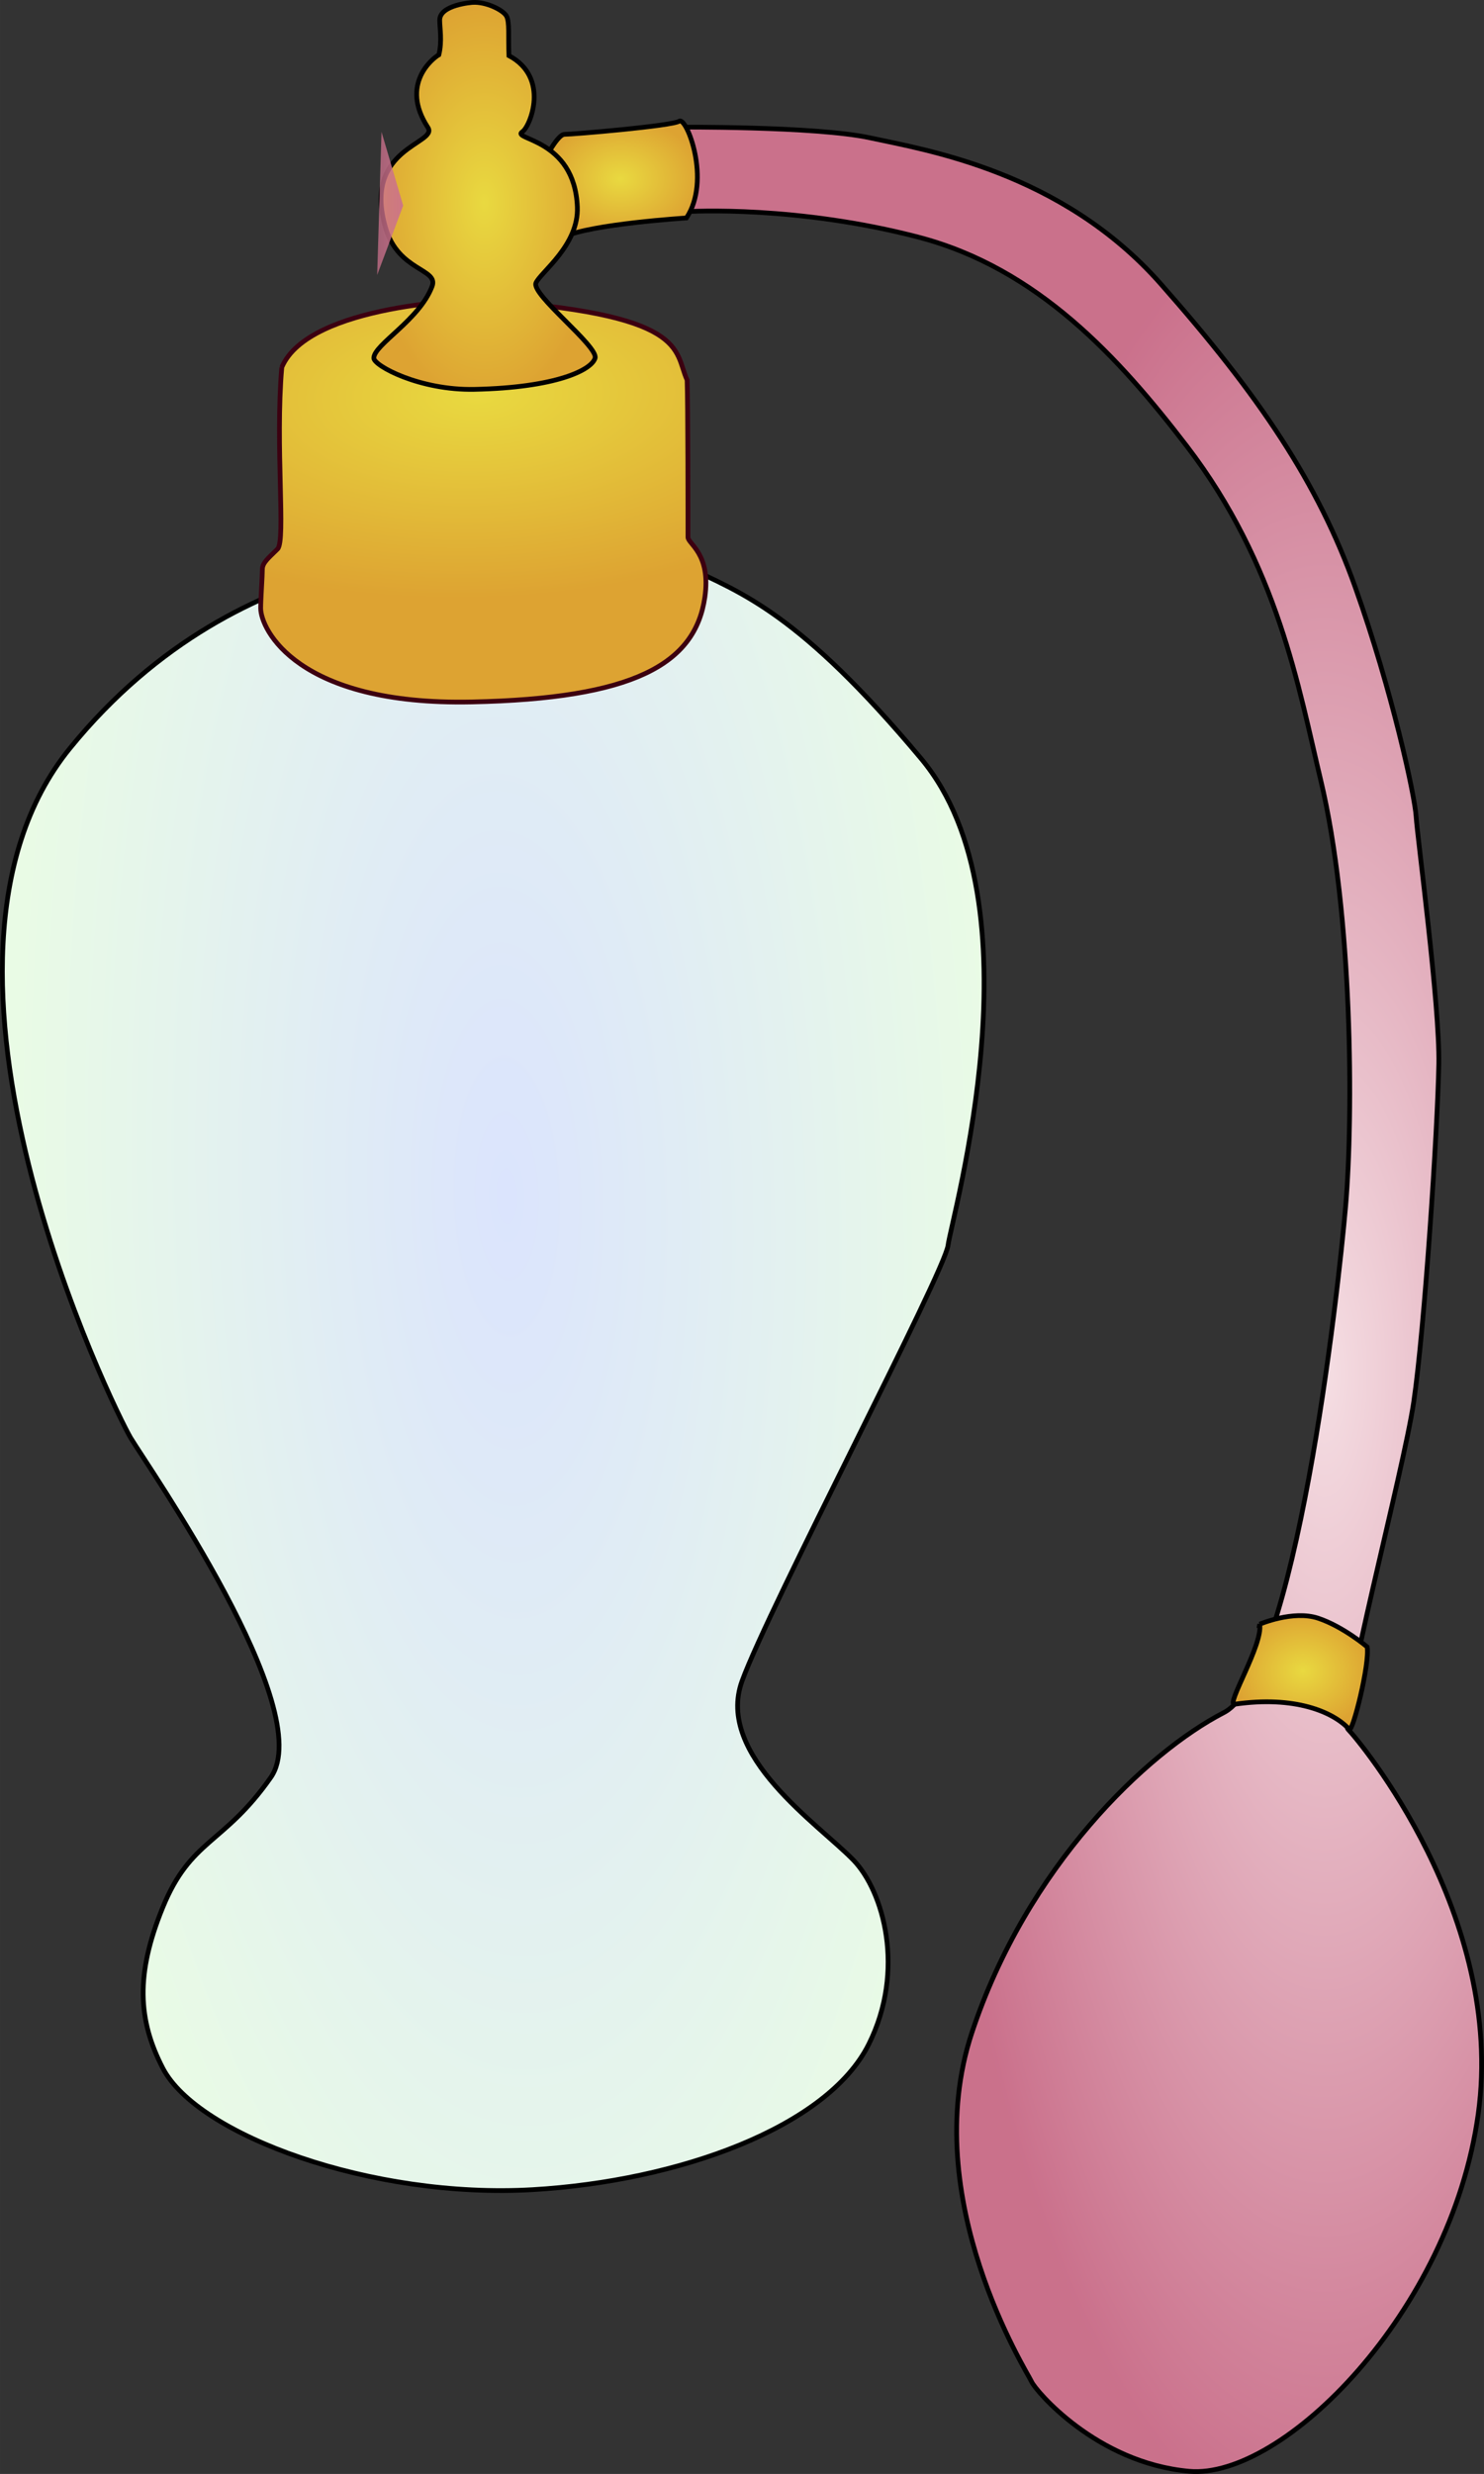 <?xml version="1.0" encoding="UTF-8" standalone="no"?>
<!-- Created with Inkscape (http://www.inkscape.org/) -->

<svg
   xmlns:dc="http://purl.org/dc/elements/1.1/"
   xmlns:cc="http://creativecommons.org/ns#"
   xmlns:rdf="http://www.w3.org/1999/02/22-rdf-syntax-ns#"
   xmlns:svg="http://www.w3.org/2000/svg"
   xmlns="http://www.w3.org/2000/svg"
   xmlns:xlink="http://www.w3.org/1999/xlink"
   xmlns:sodipodi="http://sodipodi.sourceforge.net/DTD/sodipodi-0.dtd"
   xmlns:inkscape="http://www.inkscape.org/namespaces/inkscape"
   width="34.502mm"
   height="57.493mm"
   viewBox="0 0 122.25 203.714"
   id="svg4266"
   version="1.1"
   inkscape:version="0.91 r13725"
   sodipodi:docname="perfume.svg">
  <rect x="0" y="0" width="122.25" height="203.714" fill="#333333" stroke="none"/>
  <defs
     id="defs4268">
    <linearGradient
       inkscape:collect="always"
       id="linearGradient8261">
      <stop
         id="stop8265"
         offset="0"
         style="stop-color:#cb718c;stop-opacity:0;" />
      <stop
         id="stop8263"
         offset="1"
         style="stop-color:#cb718c;stop-opacity:1;" />
    </linearGradient>
    <linearGradient
       inkscape:collect="always"
       id="linearGradient4875">
      <stop
         style="stop-color:#f5dee3;stop-opacity:1"
         offset="0"
         id="stop4877" />
      <stop
         style="stop-color:#cb718c;stop-opacity:0.996"
         offset="1"
         id="stop4879" />
    </linearGradient>
    <linearGradient
       inkscape:collect="always"
       id="linearGradient4865">
      <stop
         style="stop-color:#e9d940;stop-opacity:1"
         offset="0"
         id="stop4867" />
      <stop
         style="stop-color:#dda332;stop-opacity:1"
         offset="1"
         id="stop4869" />
    </linearGradient>
    <linearGradient
       inkscape:collect="always"
       id="linearGradient4837">
      <stop
         style="stop-color:#dbe4fd;stop-opacity:1"
         offset="0"
         id="stop4839" />
      <stop
         style="stop-color:#e9fbe5;stop-opacity:1"
         offset="1"
         id="stop4841" />
    </linearGradient>
    <radialGradient
       inkscape:collect="always"
       xlink:href="#linearGradient4837"
       id="radialGradient4849"
       cx="329.973"
       cy="424.36"
       fx="329.973"
       fy="424.36"
       r="104.298"
       gradientTransform="matrix(0.389,-0.011,0.028,1.023,125.307,-162.102)"
       gradientUnits="userSpaceOnUse" />
    <radialGradient
       inkscape:collect="always"
       xlink:href="#linearGradient4865"
       id="radialGradient4871"
       cx="325.073"
       cy="250.691"
       fx="325.073"
       fy="250.691"
       r="47.577"
       gradientTransform="matrix(0.749,-0.023,0.011,0.352,16.95,121.653)"
       gradientUnits="userSpaceOnUse" />
    <radialGradient
       inkscape:collect="always"
       xlink:href="#linearGradient4875"
       id="radialGradient4881"
       cx="503.26"
       cy="450.122"
       fx="503.26"
       fy="450.122"
       r="85.872"
       gradientTransform="matrix(0.39,0,0,1.126,136.617,-223.812)"
       gradientUnits="userSpaceOnUse" />
    <radialGradient
       inkscape:collect="always"
       xlink:href="#linearGradient4865"
       id="radialGradient4891"
       cx="498.768"
       cy="523.405"
       fx="498.768"
       fy="523.405"
       r="14.705"
       gradientTransform="matrix(0.39,0,0,0.332,136.617,133.724)"
       gradientUnits="userSpaceOnUse" />
    <radialGradient
       inkscape:collect="always"
       xlink:href="#linearGradient4865"
       id="radialGradient4901"
       cx="354.678"
       cy="207.873"
       fx="354.678"
       fy="207.873"
       r="17.098"
       gradientTransform="matrix(0.39,0,0,0.294,136.617,123.492)"
       gradientUnits="userSpaceOnUse" />
    <radialGradient
       inkscape:collect="always"
       xlink:href="#linearGradient4865"
       id="radialGradient4911"
       cx="325.838"
       cy="212.529"
       fx="325.838"
       fy="212.529"
       r="24.337"
       gradientTransform="matrix(0.39,0,0,0.683,136.617,41.425)"
       gradientUnits="userSpaceOnUse" />
    <linearGradient
       inkscape:collect="always"
       xlink:href="#linearGradient8261"
       id="linearGradient8267"
       x1="245.777"
       y1="187.395"
       x2="258.045"
       y2="187.395"
       gradientUnits="userSpaceOnUse" />
  </defs>
  <sodipodi:namedview
     id="base"
     pagecolor="#ffffff"
     bordercolor="#666666"
     borderopacity="1.0"
     inkscape:pageopacity="0.0"
     inkscape:pageshadow="2"
     inkscape:zoom="2.8"
     inkscape:cx="-16.020593"
     inkscape:cy="58.691718"
     inkscape:document-units="px"
     inkscape:current-layer="layer1"
     showgrid="false"
     inkscape:snap-global="false"
     fit-margin-top="0"
     fit-margin-left="0"
     fit-margin-right="0"
     fit-margin-bottom="0"
     inkscape:window-width="2560"
     inkscape:window-height="1315"
     inkscape:window-x="0"
     inkscape:window-y="1"
     inkscape:window-maximized="1" />
  <g
     inkscape:label="Layer 1"
     inkscape:groupmode="layer"
     id="layer1"
     transform="translate(-223.805,-169.885)">
    <g
       id="g8277">
      <path
         sodipodi:nodetypes="cssssssssssssc"
         inkscape:connector-curvature="0"
         id="path4825"
         d="m 263.505,215.651 c 0,0 -19.478,-1.948 -33.948,15.861 -14.47,17.809 3.757,54.679 5.009,56.766 1.425,2.375 15.444,22.4 11.548,27.965 -3.896,5.565 -6.583,5.031 -8.904,10.713 -2.252,5.512 -2.042,9.263 0,13.217 2.865,5.549 17.269,10.785 30.47,10.017 11.965,-0.696 24.263,-5.118 27.687,-11.965 3.061,-6.122 1.209,-12.611 -1.252,-15.165 -2.808,-2.915 -11.409,-8.626 -9.183,-14.748 2.226,-6.122 16.696,-33.67 16.974,-35.896 0.278,-2.226 7.791,-28.105 -2.226,-40.07 -10.017,-11.965 -14.748,-13.635 -19.478,-15.861 -4.73,-2.226 -16.696,-0.835 -16.696,-0.835 z"
         style="opacity:1;fill:url(#radialGradient4849);fill-opacity:1;fill-rule:evenodd;stroke:#000000;stroke-width:0.39px;stroke-linecap:butt;stroke-linejoin:miter;stroke-opacity:1" />
      <path
         sodipodi:nodetypes="cssssssccc"
         inkscape:connector-curvature="0"
         id="path4855"
         d="m 247.018,200.137 c -0.557,6.47 0.348,14.261 -0.348,14.957 -0.696,0.696 -1.252,1.113 -1.252,1.67 0,0.557 -0.139,2.491 -0.139,3.2 0,1.739 3.021,8.023 17.391,7.722 13.287,-0.278 18.403,-3.082 19.2,-8.626 0.516,-3.587 -1.391,-4.383 -1.391,-4.939 0,-1.53 0,-11.131 -0.07,-12.939 -1.113,-2.435 0.278,-5.496 -17.357,-6.609 0,0 -13.809,0.278 -16.035,5.565 z"
         style="opacity:1;fill:url(#radialGradient4871);fill-opacity:1;fill-rule:evenodd;stroke:#3c0010;stroke-width:0.39px;stroke-linecap:butt;stroke-linejoin:miter;stroke-opacity:1" />
      <path
         sodipodi:nodetypes="csssssssssssssssssc"
         inkscape:connector-curvature="0"
         id="path4873"
         d="m 279.466,180.356 c 0,0 11.511,-0.098 16.036,0.885 4.526,0.984 15.741,2.755 23.907,12.002 8.166,9.248 12.986,16.43 16.036,24.989 3.05,8.559 4.919,17.217 5.017,18.889 0.098,1.672 1.956,15.52 1.869,20.365 -0.098,5.509 -1.181,21.841 -2.066,27.842 -0.846,5.737 -6.296,26.071 -5.411,26.956 0.885,0.885 12.986,15.347 10.724,31.679 -2.263,16.331 -16.134,30.105 -23.808,29.416 -7.674,-0.689 -12.691,-6.69 -12.986,-7.379 -0.295,-0.689 -9.445,-15.052 -4.919,-28.727 4.526,-13.675 14.385,-23.073 20.758,-26.366 5.903,-3.05 9.418,-34.542 10.035,-41.714 0.637,-7.404 0.59,-24.054 -2.066,-35.122 -1.782,-7.426 -3.512,-17.661 -11.019,-27.448 -5.593,-7.292 -12.298,-14.659 -22.136,-17.217 -9.838,-2.558 -18.496,-2.164 -19.479,-2.066 -0.984,0.098 -0.492,-6.985 -0.492,-6.985 z"
         style="opacity:1;fill:url(#radialGradient4881);fill-opacity:1;fill-rule:evenodd;stroke:#000000;stroke-width:0.39px;stroke-linecap:butt;stroke-linejoin:miter;stroke-opacity:1" />
      <path
         sodipodi:nodetypes="cssssc"
         inkscape:connector-curvature="0"
         id="path4883"
         d="m 327.575,303.627 c 0,0 2.755,-1.181 4.821,-0.492 2.066,0.689 4.034,2.361 4.034,2.361 0.229,1.372 -1.195,7.097 -1.476,6.788 -1.314,-1.445 -4.507,-2.788 -9.445,-2.066 -0.76,0.111 2.361,-4.919 2.066,-6.592 z"
         style="fill:url(#radialGradient4891);fill-opacity:1;fill-rule:evenodd;stroke:#000000;stroke-width:0.39px;stroke-linecap:butt;stroke-linejoin:miter;stroke-opacity:1" />
      <path
         sodipodi:nodetypes="cssssc"
         inkscape:connector-curvature="0"
         id="path4893"
         d="m 268.349,183.701 c 0,0 1.279,-2.755 1.968,-2.755 0.689,0 8.854,-0.689 9.445,-1.082 0.59,-0.394 2.665,4.857 0.59,7.969 0,0 -7.87,0.492 -10.133,1.574 -2.263,1.082 -1.869,-5.706 -1.869,-5.706 z"
         style="fill:url(#radialGradient4901);fill-opacity:1;fill-rule:evenodd;stroke:#000000;stroke-width:0.39px;stroke-linecap:butt;stroke-linejoin:miter;stroke-opacity:1" />
      <path
         sodipodi:nodetypes="cscssssssssscsc"
         inkscape:connector-curvature="0"
         id="path4903"
         d="m 262.74,170.085 c 0,0 -2.713,0.178 -2.713,1.461 0,0.626 0.209,1.739 -0.07,2.852 -0.487,0.278 -3.234,2.414 -0.904,5.983 0.887,1.359 -5.438,1.631 -3.478,8.278 1.054,3.575 4.375,3.336 3.826,4.8 -1.043,2.783 -4.8,4.8 -4.8,5.913 0,0.63 3.783,2.667 8.278,2.574 6.748,-0.139 9.67,-1.6 9.948,-2.574 0.278,-0.974 -5.277,-5.232 -4.87,-6.191 0.369,-0.869 3.539,-3.098 3.409,-6.261 -0.234,-5.682 -5.518,-5.527 -4.522,-6.191 0.626,-0.417 2.296,-4.452 -1.113,-6.261 -0.07,-1.6 0.07,-2.783 -0.209,-3.27 -0.278,-0.487 -1.67,-1.183 -2.783,-1.113 z"
         style="fill:url(#radialGradient4911);fill-opacity:1;fill-rule:evenodd;stroke:#000000;stroke-width:0.39px;stroke-linecap:butt;stroke-linejoin:miter;stroke-opacity:1" />
    </g>
    <path
       style="fill:url(#linearGradient8267);fill-opacity:1;fill-rule:evenodd;stroke:none;stroke-width:1px;stroke-linecap:butt;stroke-linejoin:miter;stroke-opacity:1"
       d="m 255.233,180.742 1.786,6.071 -2.143,5.714 z"
       id="path8259"
       inkscape:connector-curvature="0"
       sodipodi:nodetypes="cccc" />
  </g>
</svg>
